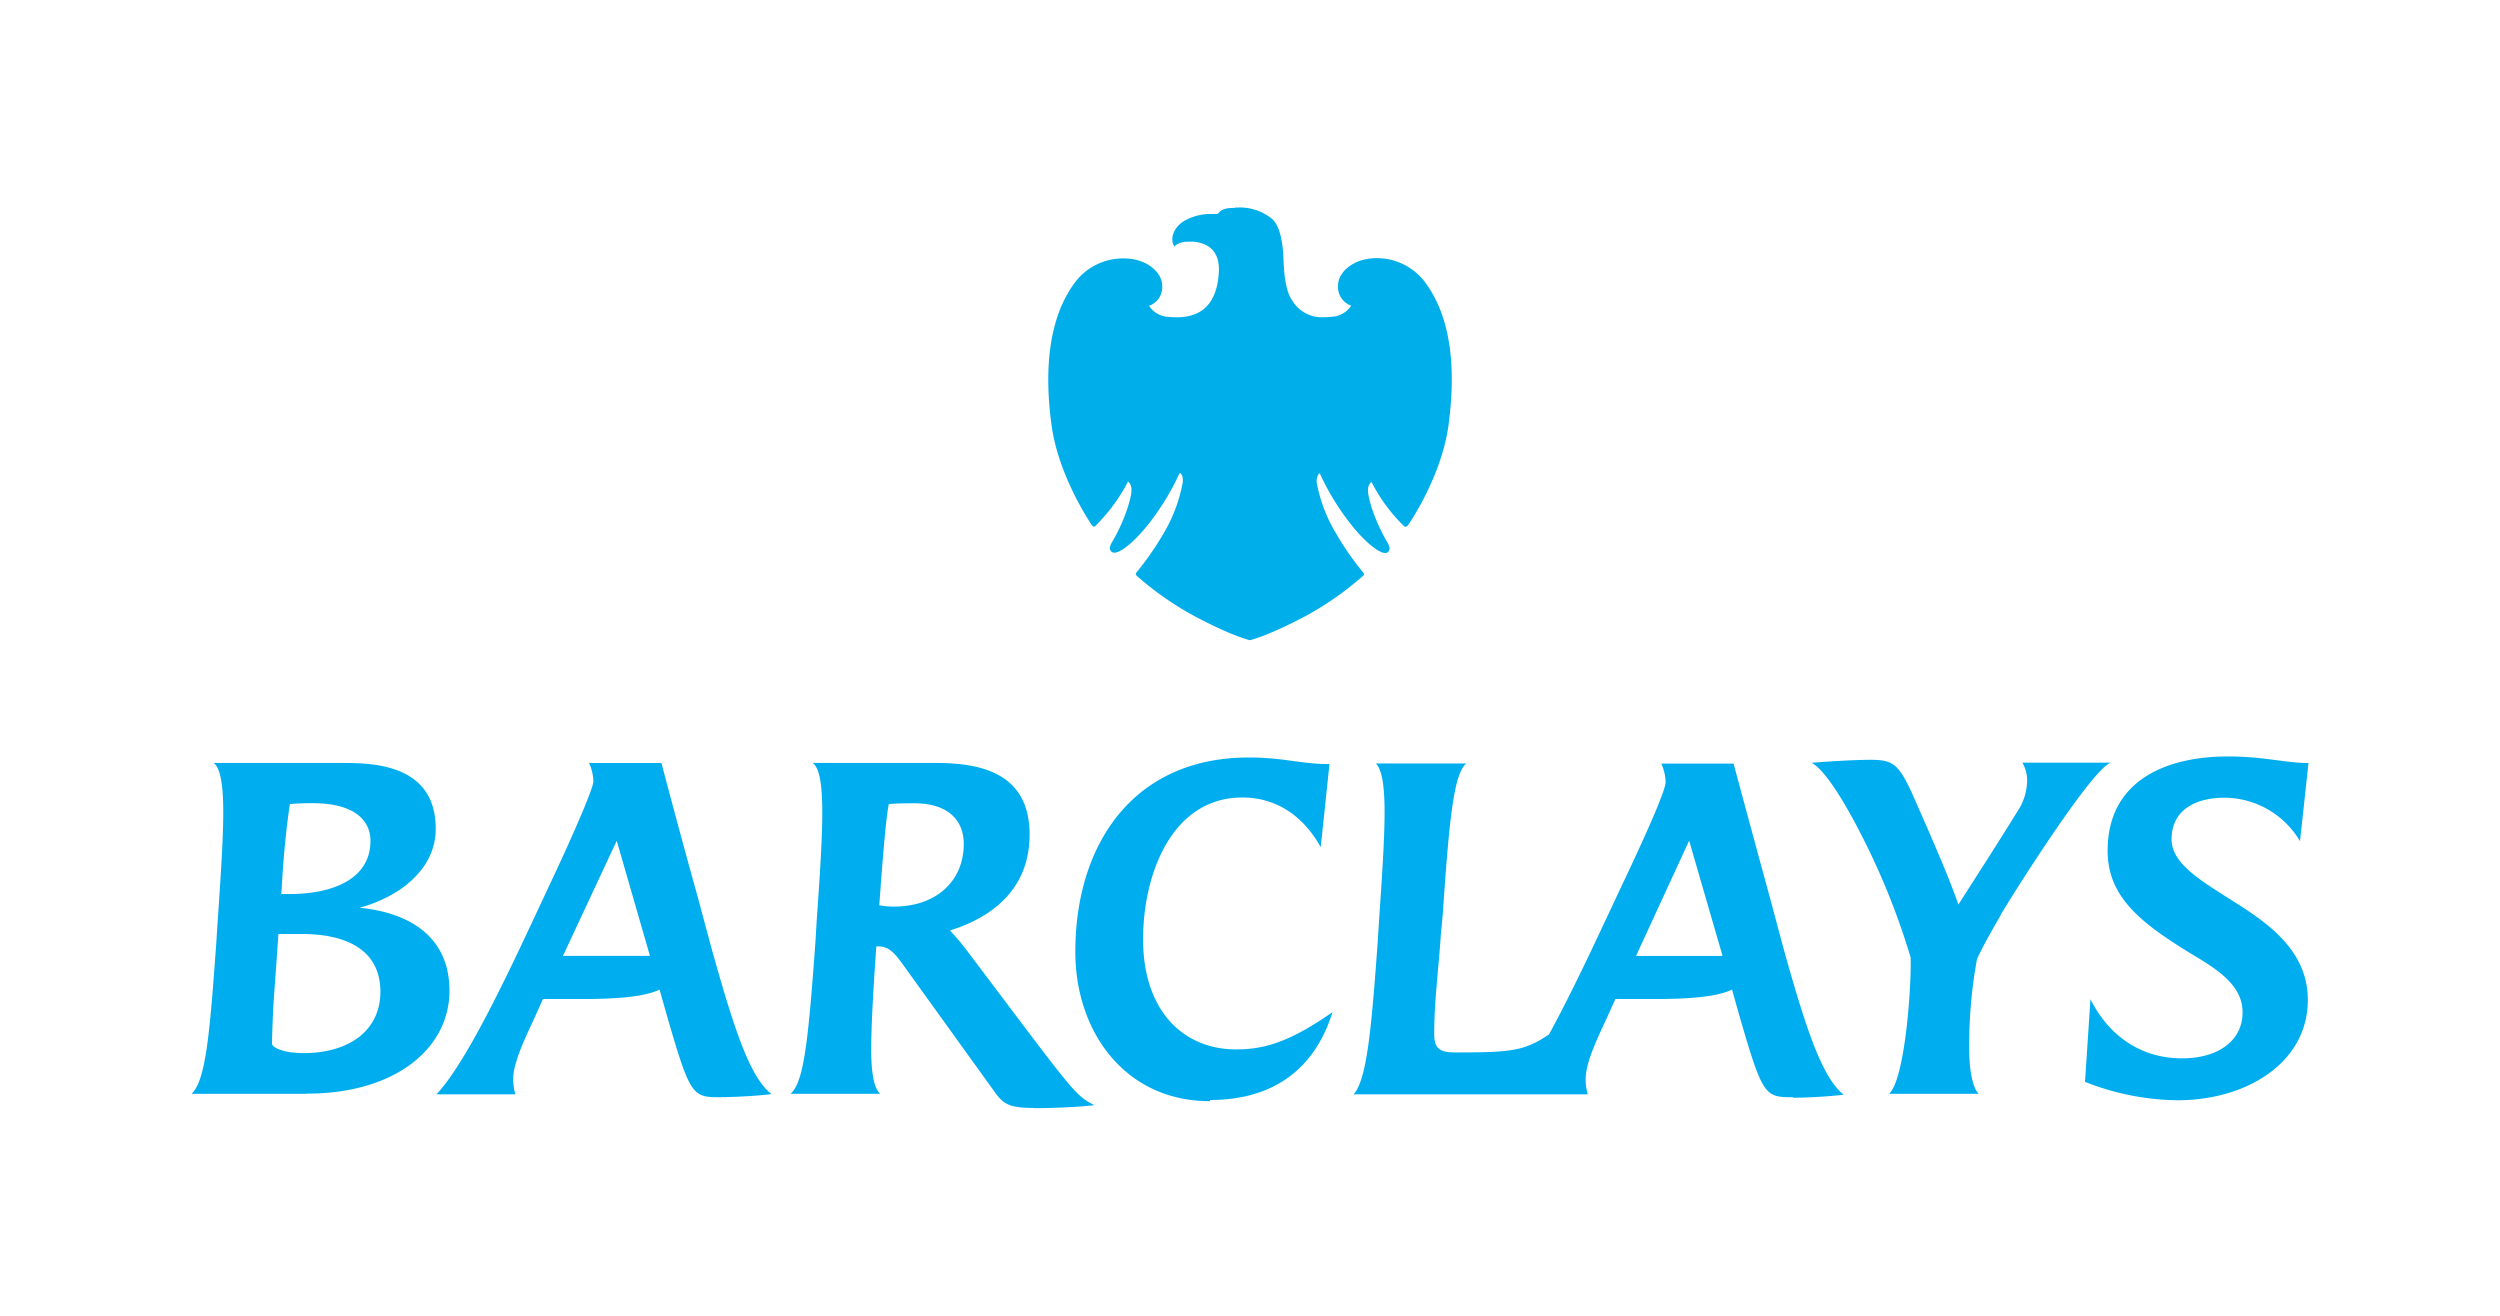 <svg xmlns="http://www.w3.org/2000/svg" viewBox="0 0 380 200"><path fill="none" d="M0 0h380v200H0z"/><path d="M349.62 127.9a13.41 13.41 0 0 0-11.46-6.65c-4.3 0-8.08 1.76-8.08 6.32 0 3.84 4.76 6.45 9.71 9.64 5.4 3.39 11 7.56 11 14.79 0 9.44-9.19 15.24-19.81 15.24a39.14 39.14 0 0 1-14.06-2.8l.83-12.57c2.48 5 7.11 9 13.94 9 5.28 0 9.18-2.54 9.18-7 0-3.78-3.19-6.13-7.1-8.47-8.21-4.95-13.41-8.93-13.41-16.09 0-10.75 9-14.33 18.29-14.33 5.4 0 8.8 1 12.24 1l-1.29 11.92m-45.52 11.26c-1.17 2-2.66 4.63-3.57 6.59a72 72 0 0 0-1.18 14.13c0 2.28.4 5.34 1.43 6.38h-13.61c2.42-2.28 3.4-16.28 3.27-20.71a109.28 109.28 0 0 0-8.08-19.77c-2.41-4.62-5.21-9-7-9.83 3.06-.26 7-.46 8.86-.46 3.38 0 4.29.46 6.39 5 3.25 7.36 5.66 12.89 7.09 17 3.45-5.41 5.86-9.12 9-14.2a8.57 8.57 0 0 0 1.43-4.3 5.28 5.28 0 0 0-.71-3.06h13.48c-2.61.58-14.33 19-16.81 23.18m-47.32-11.33l-8.07 17.52h13.15l-5.08-17.52m15.83 39c-4.3 0-4.62-.13-8.08-12l-1.23-4.36c-2.08 1-5.8 1.43-11.73 1.43h-6l-1 2.22c-1.5 3.32-3.52 7.22-3.52 10a7.61 7.61 0 0 0 .33 2.27h-35.6c2-2.27 2.68-9.63 3.65-23l.2-3.19c.52-7.62.91-13.48.85-17.58-.07-3.39-.4-5.54-1.31-6.52h13.75c-2 1.5-2.68 9.58-3.59 22.93l-.3 3.19c-.32 5-1 10-1 15 0 2.28.91 2.8 3.26 2.8 8.33 0 10.42-.19 14.19-2.74 2.34-4.29 5-9.7 7.62-15.3l3.52-7.49c3.32-7 6.58-14.2 6.58-15.57a7.3 7.3 0 0 0-.65-2.8h10.98s4.43 16.41 5.41 19.93l2.14 8c3.71 13.35 6.06 19.86 9.19 22.4a76.27 76.27 0 0 1-7.69.46m-88.64.52c-13 0-20.46-10.68-20.46-22.67 0-16.67 9.05-29.57 26.32-29.57 5.4 0 7.94 1 12.31 1l-1.33 12.64c-2.47-4.49-6.51-7.56-11.91-7.56-10.71 0-15.09 11.63-15.09 21.56 0 10.81 6.06 16.73 14.14 16.73 4.36 0 8.2-1.17 14.65-5.66-2.6 8.34-8.66 13.35-18.62 13.35M139 122.1c-1.31 0-2.61 0-3.91.13-.39 2.15-.72 5.86-1.18 11.85l-.26 3.52a11.58 11.58 0 0 0 2.28.2c6.25 0 10.56-3.78 10.56-9.51 0-3.91-2.74-6.19-7.49-6.19m18.16 46.31c-3.71 0-4.62-.59-5.86-2.28l-14.07-19.54c-1.1-1.5-2-2.74-3.71-2.74h-.32l-.26 3.78c-.33 5.15-.52 9.26-.52 12.32.06 3.38.45 5.46 1.37 6.31h-13.63c2-1.76 2.67-7.62 3.78-23l.19-3.19c.53-7.56.92-13.42.85-17.52-.07-3.58-.45-5.8-1.43-6.58h18.56c6.06 0 14.39 1 14.39 10.88 0 8.07-5.4 12.5-12.11 14.58a34.7 34.7 0 0 1 2.54 3l10.22 13.56c6.39 8.4 6.91 8.79 9.19 10-2.87.32-6.71.45-9.19.45m-63.4-40.66l-8.18 17.51h13.22l-5.05-17.51m15.82 39c-4.29 0-4.62-.13-8.07-12l-1.24-4.36c-2.08 1-5.8 1.43-11.72 1.43h-6l-1 2.22c-1 2.34-3.58 7.16-3.52 10a8.71 8.71 0 0 0 .33 2.27h-12c3.33-3.56 7.7-11.56 13.76-24.5l3.51-7.49c3.19-6.77 6.58-14.46 6.58-15.57a7 7 0 0 0-.65-2.8h11s2.86 10.88 5.4 19.93l2.15 8c3.71 13.35 6 19.86 9.18 22.4-2.8.33-6.32.46-7.69.46m-62-44.68a34.62 34.62 0 0 0-3.52.13c-.52 3.52-.85 6.9-1.11 10.61 0 0-.19 3.19-.19 3.06h1.3c6.38 0 12.25-2.21 12.25-8.07 0-3.39-2.81-5.73-8.73-5.73m-1.68 19.88h-3.58l-.52 7.42c-.26 3.26-.39 6-.46 9.25 0 .46 1.43 1.43 4.82 1.43 7 0 11.66-3.51 11.66-9.31 0-6.45-5.28-8.79-11.92-8.79m.78 24.29H29.11c2.21-2 2.8-9.57 3.77-23l.2-3.13c.52-7.62.91-13.48.85-17.58-.07-3.52-.46-5.8-1.44-6.58h19.67c4.69 0 14.07.26 14.07 10 0 6.51-6.06 10.55-11.59 12 7.81.78 13.68 4.55 13.68 12.63 0 8.73-8.21 15.63-21.63 15.63" fill="#00aeef"/><path d="M187.74 31.6c-1.74 0-2.1.3-2.67.93h-.69a8.1 8.1 0 0 0-4.53 1.14c-1.42.94-2.1 2.59-1.34 3.81 0 0 .51-.75 2.17-.75h.77c2.31.27 4 1.49 3.81 4.69s-1.39 6.77-6.3 6.81c0 0-.63 0-1.3-.06a3.71 3.71 0 0 1-3-1.69 3 3 0 0 0 2-3c0-1.7-1.5-3.26-3.64-3.9a8 8 0 0 0-2.28-.3 9.14 9.14 0 0 0-7.27 3.55c-4.33 5.73-4.69 14.07-3.63 21.83s6 15 6.14 15.18.2.21.31.21a.36.36 0 0 0 .17-.07 26.87 26.87 0 0 0 5-6.78c.93.74.44 2.31-.07 4a26.36 26.36 0 0 1-2.09 4.74c-.42.72-1 1.56-.22 2a.53.53 0 0 0 .28.07c1 0 3.2-1.67 5.71-5a38.59 38.59 0 0 0 4.23-7.1c.21 0 .55.39.49 1.34a23.37 23.37 0 0 1-2.95 7.87 45.34 45.34 0 0 1-4.1 5.9c-.23.28 0 .45.11.56a47.34 47.34 0 0 0 8.58 6c5.92 3.16 8.55 3.73 8.55 3.73s2.62-.56 8.54-3.71a47.11 47.11 0 0 0 8.58-6 .35.35 0 0 0 .18-.46.33.33 0 0 0-.06-.1 44 44 0 0 1-4.09-5.87 23.2 23.2 0 0 1-3-7.86c0-1 .28-1.27.48-1.35a38.09 38.09 0 0 0 4.24 7.1c2.52 3.35 4.75 5 5.71 5a.66.66 0 0 0 .3-.07c.72-.44.18-1.29-.24-2a28.15 28.15 0 0 1-2.1-4.73c-.49-1.71-1-3.28-.05-4a25.56 25.56 0 0 0 5 6.77.29.29 0 0 0 .27 0 .44.44 0 0 0 .28-.2c.16-.21 5.1-7.4 6.15-15.19s.71-16.1-3.63-21.83a9.14 9.14 0 0 0-7.29-3.57 8.15 8.15 0 0 0-2.25.31c-2.16.65-3.64 2.22-3.62 3.91a3 3 0 0 0 2 3 3.73 3.73 0 0 1-3 1.69 11.1 11.1 0 0 1-1.28.07 5.21 5.21 0 0 1-4.66-2.51c-1.34-1.88-1.3-5.75-1.38-7s-.34-4.24-1.71-5.44a7.73 7.73 0 0 0-5.13-1.73h-.48" fill="#00afe9"/></svg>